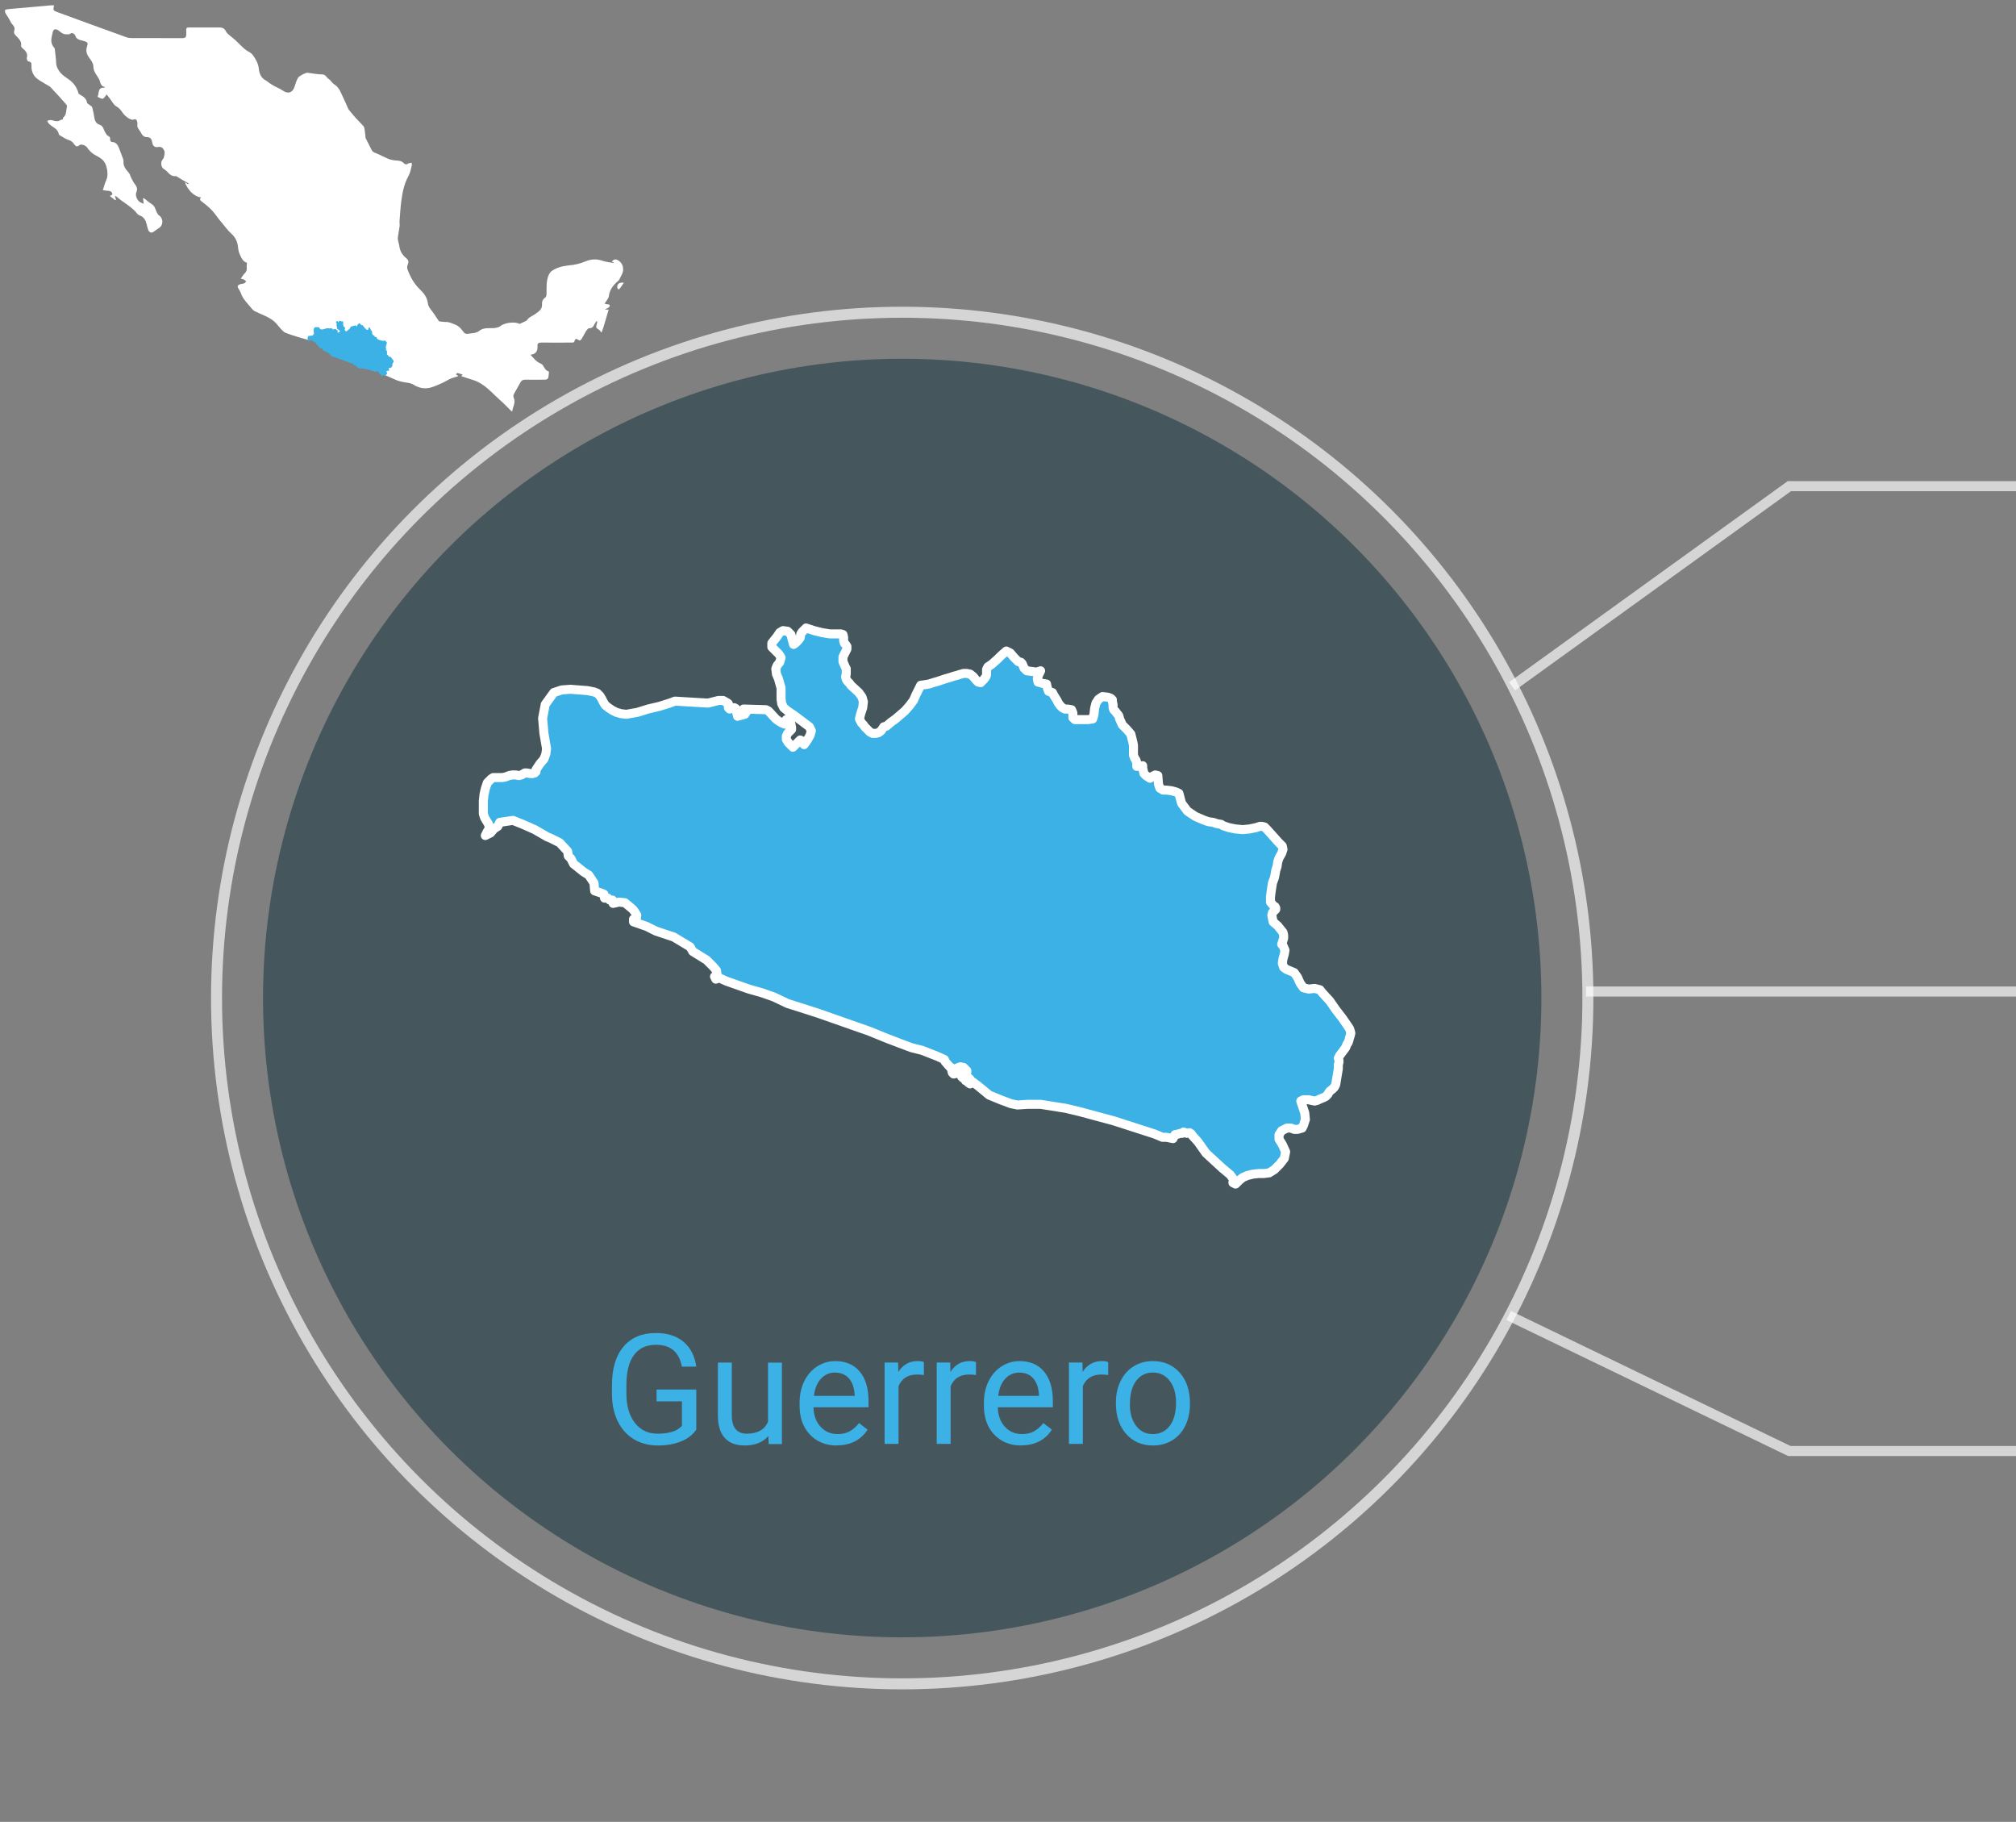 <?xml version="1.0" encoding="UTF-8"?><svg id="estados" xmlns="http://www.w3.org/2000/svg" viewBox="0 0 306.04 276.52"><rect x="0" y="0" width="306.04" height="276.52" fill="#808080" stroke="none"/><defs><style>.cls-1,.cls-2{fill:#3bb1e6;}.cls-3{fill:#fff;}.cls-4{stroke-width:1.53px;}.cls-4,.cls-2,.cls-5{stroke:#fff;}.cls-4,.cls-5{fill:none;opacity:.67;stroke-miterlimit:10;}.cls-6{fill:#0a2f3a;opacity:.5;}.cls-2{stroke-linecap:round;stroke-linejoin:round;stroke-width:1.37px;}.cls-5{stroke-width:1.67px;}</style></defs><g id="gro-icono"><circle class="cls-6" cx="136.96" cy="151.48" r="97.03"/><circle class="cls-5" cx="136.96" cy="151.48" r="104.09"/><polyline class="cls-4" points="229.53 104.17 271.63 73.79 306.09 73.79"/><polyline class="cls-4" points="229.02 199.66 271.63 220.23 306.09 220.23"/><polyline class="cls-4" points="240.77 150.49 271.63 150.49 306.09 150.49"/><g><path class="cls-1" d="M105.71,216.98c-.56,.81-1.35,1.41-2.36,1.81s-2.18,.6-3.52,.6-2.56-.32-3.61-.95-1.86-1.54-2.44-2.71c-.57-1.17-.87-2.53-.88-4.07v-1.45c0-2.5,.58-4.44,1.75-5.82s2.81-2.07,4.92-2.07c1.73,0,3.13,.44,4.19,1.33,1.06,.89,1.7,2.14,1.94,3.77h-2.19c-.41-2.21-1.72-3.31-3.93-3.31-1.47,0-2.58,.52-3.34,1.55-.76,1.03-1.14,2.53-1.15,4.48v1.36c0,1.87,.43,3.35,1.28,4.45,.85,1.1,2,1.65,3.46,1.65,.82,0,1.54-.09,2.16-.27,.62-.18,1.13-.49,1.53-.92v-3.72h-3.85v-1.79h6.03v6.09Z"/><path class="cls-1" d="M116.65,217.94c-.82,.97-2.03,1.45-3.62,1.45-1.32,0-2.32-.38-3.01-1.15-.69-.76-1.04-1.9-1.04-3.4v-8.03h2.11v7.98c0,1.87,.76,2.81,2.28,2.81,1.61,0,2.69-.6,3.22-1.8v-8.98h2.11v12.35h-2.01l-.05-1.22Z"/><path class="cls-1" d="M127.04,219.39c-1.67,0-3.04-.55-4.09-1.65-1.05-1.1-1.57-2.57-1.57-4.41v-.39c0-1.22,.23-2.32,.7-3.28,.47-.96,1.12-1.72,1.96-2.26s1.75-.82,2.73-.82c1.6,0,2.85,.53,3.74,1.59,.89,1.06,1.34,2.57,1.34,4.54v.88h-8.36c.03,1.22,.39,2.2,1.07,2.95,.68,.75,1.55,1.12,2.6,1.12,.75,0,1.38-.15,1.89-.46,.52-.3,.97-.71,1.36-1.21l1.29,1c-1.03,1.59-2.59,2.38-4.66,2.38Zm-.26-11.07c-.85,0-1.57,.31-2.15,.93s-.94,1.49-1.07,2.61h6.18v-.16c-.06-1.07-.35-1.9-.87-2.49-.52-.59-1.22-.88-2.1-.88Z"/><path class="cls-1" d="M140.26,208.7c-.32-.05-.67-.08-1.04-.08-1.38,0-2.32,.59-2.82,1.77v8.76h-2.11v-12.35h2.05l.03,1.43c.69-1.1,1.67-1.65,2.94-1.65,.41,0,.72,.05,.94,.16v1.96Z"/><path class="cls-1" d="M148.17,208.7c-.32-.05-.67-.08-1.04-.08-1.38,0-2.32,.59-2.82,1.77v8.76h-2.11v-12.35h2.05l.03,1.43c.69-1.1,1.67-1.65,2.94-1.65,.41,0,.72,.05,.94,.16v1.96Z"/><path class="cls-1" d="M155.02,219.39c-1.67,0-3.04-.55-4.09-1.65-1.05-1.1-1.57-2.57-1.57-4.41v-.39c0-1.22,.23-2.32,.7-3.28,.47-.96,1.12-1.72,1.96-2.26s1.75-.82,2.73-.82c1.6,0,2.85,.53,3.74,1.59,.89,1.06,1.34,2.57,1.34,4.54v.88h-8.36c.03,1.22,.39,2.2,1.07,2.95,.68,.75,1.55,1.12,2.6,1.12,.75,0,1.38-.15,1.89-.46,.52-.3,.97-.71,1.36-1.21l1.29,1c-1.03,1.59-2.59,2.38-4.66,2.38Zm-.26-11.07c-.85,0-1.57,.31-2.15,.93s-.94,1.49-1.07,2.61h6.18v-.16c-.06-1.07-.35-1.9-.87-2.49-.52-.59-1.22-.88-2.1-.88Z"/><path class="cls-1" d="M168.24,208.7c-.32-.05-.67-.08-1.04-.08-1.38,0-2.32,.59-2.82,1.77v8.76h-2.11v-12.35h2.05l.03,1.43c.69-1.1,1.67-1.65,2.94-1.65,.41,0,.72,.05,.94,.16v1.96Z"/><path class="cls-1" d="M169.4,212.87c0-1.21,.24-2.3,.71-3.26,.48-.97,1.14-1.71,1.99-2.24,.85-.52,1.82-.79,2.9-.79,1.68,0,3.04,.58,4.08,1.75,1.04,1.16,1.56,2.71,1.56,4.64v.15c0,1.2-.23,2.28-.69,3.24-.46,.95-1.12,1.7-1.97,2.23-.86,.53-1.84,.8-2.95,.8-1.67,0-3.03-.58-4.07-1.75-1.04-1.16-1.56-2.7-1.56-4.62v-.15Zm2.12,.25c0,1.37,.32,2.47,.95,3.3s1.49,1.24,2.55,1.24,1.92-.42,2.56-1.26c.63-.84,.95-2.02,.95-3.53,0-1.35-.32-2.45-.96-3.29-.64-.84-1.5-1.26-2.56-1.26s-1.88,.41-2.52,1.24c-.64,.83-.96,2.02-.96,3.56Z"/></g><path id="GRO" class="cls-2" d="M157.97,101.82l-.3,.6-.2,.6,.1,.5,.7,.2,.6,.1,.1,.5,.2,.6,.6,.2,.2,.4,.5,.8,.2,.4,.3,.4,.3,.3,.4,.2h.4l.6,.1,.2,.5v.7l.3,.3h2l.7-.1,.1-.3,.1-.4,.1-.9,.2-.8,.4-.6,.6-.4,.8,.1,.3,.1,.2,.1,.2,.2v.3l.1,.4v.5l.1,.3,.3,.3,.2,.3,.2,.2,.1,.2,.1,.4,.4,.9,.7,.7,.6,.7,.3,1.2,.1,.5v1.5l.2,.5,.2,.3,.1,.4v.5l.9-.1v.4l.1,.4,.1,.4,.3,.3,.6,.4,.4-.3,.4-.2,.4,.1,.1,1.3,.2,.6,.5,.3h.5l.8,.1,.7,.2,.4,.2,.4,1.5,.9,1.2,1.2,.8,1.4,.6,.6,.2,.7,.1,.6,.2,.6,.1,.3,.2,.3,.1,.3,.1,.3,.1,1,.2,1.1,.1,1-.1,1-.2,.6-.2h.3l.4,.1,.4,.4,1.7,1.9,.6,.6,.1,.5-.2,.6-.4,.7-.2,.6-.1,.7-.2,.6-.1,.6-.1,.5-.3,.8-.2,1.3-.1,.8v.8l.5,.6,.2,.1,.1,.2v.2l-.2,.2-.3,.3-.1,.4,.1,.5,.1,.5,.7,.6,.4,.5,.4,.5,.1,.4v.5l-.3,.9,.2,.2,.3,.7-.1,.6-.2,.7-.1,.7,.2,.6,.4,.3,1.2,.5,.5,.7,.4,.9,.5,.7,.8,.2,.9-.1,.4,.1,.4,.1,.4,.5,1.1,1.2,.9,1.3,1,1.3,.9,1.3,.2,.3,.1,.3,.1,.4-.1,.4-.1,.3-.1,.4-.1,.3-.2,.3-.2,.5-.3,.4-.3,.4-.3,.4-.2,.4,.1,.3v.3l-.1,.4v.6l-.2,1.2-.1,.6-.1,.6-.2,.4-.3,.3-.4,.3-.2,.3-.1,.2-.3,.3-.2,.1-.2,.1-.5,.2-.4,.2-.4,.1-.5-.1-.4-.1h-.8l-.4,.2,.3,.9,.3,.9,.1,1-.3,.9-.2,.4-.7,.2h-.5l-.5-.2h-.6l-.8,.4-.4,.6v.7l.5,.8,.5,1.1-.2,1-.7,.9-.8,.8-.8,.5-.8,.1h-.8l-.9,.1-.8,.2-.7,.3-.5,.4-.5,.5-.1,.1-.4-.2v-.1l.1-.1v-.3l-.5-.7-1.2-1-2.5-2.3-1.2-1.7-.9-1-.1-.2-.3-.2-.4,.1-.5-.2-.2,.2h-.3l-.3,.1-.5,.1-.1,.2-.2,.4-1-.2h-.6l-1.2-.5-6.2-2-5.2-1.4-2.1-.5-3.8-.6h-2l-1.5,.1-1-.2-.8-.3-.8-.3-1.7-.7-1.7-1.4-.8-.6h-.2l-.2,.3-.3-.2-.1-.2-.3-.1,.2-.1,.4,.2,.1-.3-.2-.2-.2-.1-.2,.2-.3-.1h-.2l-.2-.2,.2-.1v-.3l.2-.3,.2,.1,.2-.1v-.2l-.3-.3-.2-.2-.5-.1-.5,.2-.3,.3v.2l.3-.1,.2,.1-.3,.3-.4,.1-.2-.2-.2-.8-.2-.1-.7-.8-.1-.3-1.1-.5-2.3-.9-1.6-.4-1.6-.6-2.1-.8-2.7-1.1-7.7-2.7-2.8-.9-1.9-.6-2.1-1-1.7-.6-2.1-.6-1.7-.6-1.7-.6-1.1-.5-.5,.2-.2-.4,.4-.2-.1-.7-.5-.6-1-1-2.1-1.3-.4-.7-2.5-1.5-2.7-.9-1.4-.7-2-.7v-.4h.4l.1-.6-.3-.5-.3-.4-1.2-1-.9-.1-.9,.2-.1-.5h-.4l-.3-.3h-.5l-.1-.6-.5-.2-.9-.3-.1-1.2-.8-1.2-.8-.5-1.5-1.2-.4-.8-.4-.4-.1-.7-1.2-1.3-1.4-.7-.5-.2-1.9-1.1-1.8-.8-1.5-.6-2,.3-.3,.6-.6,.4-.5,.6-.6,.3-.2,.1,.3-.6,.2-.3,.1-.3-.1-.5-.6-1-.2-.6v-1.9l.1-1,.2-.9,.2-.6,.1-.3,.3-.3,.3-.3,.3-.2h1.4l.5-.1,.5-.2,.5-.1h.5l.5,.1,.4-.1,.5-.3h.3l.6,.1h.3l.3-.1,.2-.2v-.3l.2-.3,.4-.6,.6-.7,.3-.8,.1-.8-.4-2.3-.2-2.3,.4-2.1,1.3-1.8,1.2-.4,1.3-.1,2.6,.2,.5,.1,.5,.1,.5,.2,.4,.4,.3,.5,.2,.4,.3,.5,.5,.4,.6,.4,.6,.3,.7,.2,.8,.1,1.7-.3,1.6-.5,1.7-.4,1.6-.5,.8-.3,5,.3,1.6-.4h.7l.7,.4,.1,.1v.6l.2,.2v-.1l.3-.1h.4l.2,.1,.1,.4,.2,.8,1.1-.3,.2-.3-.4-.5,3.4,.1,.4,.2,1.1,1.2,.4,.3,.5,.3,.5,.2v-.1l.2-.5v-.1l.1,.1,.3,.1h.1l.1,.2,.1,.3,.1,.5v.3l-.3,.3-.3,.3-.2,.4v.5l.3,.5,.7,.7,1-1,.1-.1,.4,.2,.2,.5,.5-.7,.4-.7,.2-.7-.3-.6-.8-.6-.8-.6-.8-.6-.9-.6-.6-.5-.3-.6-.1-.7v-1.7l-.2-.7-.2-.7-.3-.7-.1-.8,.2-.5,.4-.5,.2-.7-.3-.5-.6-.6-.5-.5v-.6l.4-.5,.4-.5,.4-.6,.5-.3,.7,.1,.5,.5,.2,.8,.2,.7,.3-.2,.4-.4,.3-.4,.1-.6,.2-.3,.6-.6,1.2,.4,1.2,.3,1.2,.2h1.7l.3,.1,.1,.4v.5l.1,.4,.2,.2,.2,.3v.4l-.3,.6-.3,.6v.7l.3,.7,.2,.4v.8l-.1,.4,.1,.4,.2,.3,.3,.3,.2,.3,1.2,1.1,.5,.7,.2,.7-.1,.9-.3,.9-.2,.8,.3,.6,.3,.3,.2,.3,.5,.5,.3,.3,.4,.2h.5l.4-.1,.4-.3,.2-.3,.2-.3,.4-.1,.7-.6,.7-.5,.7-.6,.7-.6,.7-.8,.6-.8,.4-.9,.6-1.2,.1-.2,.7-.1,.6-.1,.6-.2,.7-.2,.6-.2,.6-.2,.7-.2,.6-.2,.4-.1,.3-.1,.7-.2h.5l.5,.1,.5,.4,.4,.5,.3,.3,.4,.1,.5-.5,.3-.4,.1-.3v-.8l.2-.4,.3-.2,.3-.2,.9-.8,.5-.5,.8-.7,.6,.3,.6,.7,.6,.6,.4,.1,.2,.2,.3,.7,.4,.4,.8,.1,.7,.1,.6-.2h0Z"/><g><g><path class="cls-3" d="M94.07,42.29c.23-.43,.53-.9,.53-1.36,0-.45-.13-.96-.61-1.31-.43-.31-.75-.37-1.12,.1,.1,.03,.19,.06,.29,.09,0,.04-.02,.08-.02,.11-.55-.11-1.12-.15-1.65-.33-.89-.32-1.78-.27-2.58,.07-.81,.34-1.62,.54-2.47,.61-.95,.09-1.84,.3-2.64,.83-.21,.14-.4,.39-.5,.63-.4,.91-.32,1.89-.33,2.86,0,.2-.06,.48-.2,.57-.39,.26-.52,.65-.49,1.05,.04,.7-.43,1.02-.89,1.36-.32,.24-.7,.41-1.03,.64-.18,.13-.31,.32-.46,.48h0s0,0,0,0c-.34,.16-.68,.31-1.01,.47,0,0,0,0-.01,0,0,0,0,0,0,0-.73-.39-2.31-.19-2.94,.35-.13,.11-.32,.16-.5,.21-.88,.25-1.86-.18-2.72,.52-.42,.34-1.14,.33-1.73,.43-.16,.03-.43-.04-.52-.16-.38-.47-.67-.95-1.32-1.22-.49-.2-.93-.43-1.48-.42-.38,0-.76-.07-1.03-.1-.28-.42-.52-.79-.76-1.15-.35-.52-.85-.94-.93-1.61-.1-.86-.61-1.52-1.19-2.07-.91-.88-1.49-1.93-1.91-3.09-.07-.18-.04-.44,.03-.63,.17-.4,.19-.71-.2-1.02-.6-.48-.98-1.11-1.07-1.9-.04-.32-.17-.63-.21-.96-.03-.23,.02-.47,.05-.7,.07-.45,.16-.9,.22-1.35,.03-.23-.04-.47-.02-.7,.08-1.06,.14-2.12,.28-3.16,.18-1.28,.42-2.54,1.07-3.7,.27-.47,.36-1.05,.51-1.59,.04-.13-.02-.29-.03-.43-.17,.03-.38,.02-.51,.11-.26,.19-.49,.14-.67-.05-.34-.38-.78-.38-1.24-.42-.38-.03-.77-.1-1.12-.25-.65-.26-1.25-.62-1.9-.86-.29-.11-.51-.22-.64-.51-.28-.59-.6-1.15-.88-1.73-.05-.1-.03-.24-.05-.36-.05-.42-.08-.85-.18-1.27-.04-.17-.21-.33-.34-.47-.3-.32-.61-.62-.9-.94-.31-.34-.6-.7-.89-1.05-.1-.12-.22-.23-.28-.36-.25-.53-.46-1.09-.72-1.61-.39-.78-.62-1.66-1.45-2.16-.31-.19-.5-.6-.81-.79-.34-.21-.45-.69-.98-.69-.73-.01-1.46-.16-2.2-.25-.1-.01-.21,0-.3,.04-.22,.09-.44,.18-.64,.3-.21,.13-.46,.27-.57,.48-.21,.38-.35,.8-.47,1.21-.28,.99-1.01,1.24-1.83,.66-.4-.28-.87-.45-1.3-.69-.27-.15-.52-.32-.78-.49-.15-.1-.28-.25-.44-.33-.75-.36-1.03-1.07-1.1-1.78-.08-.84-.48-1.5-.93-2.12-.27-.38-.82-.54-1.19-.86-.49-.42-.93-.91-1.41-1.35-.25-.23-.53-.43-.78-.65-.23-.21-.53-.4-.66-.67-.22-.47-.54-.64-1.03-.63-1.34,0-2.68,0-4.02,0-1.15,0-1-.11-.99,1,0,.47-.14,.62-.61,.62-2.54-.02-5.08,0-7.63-.01-.28,0-.57-.03-.83-.12-3.48-1.25-6.95-2.52-10.42-3.79-.74-.27-.74-.28-.59-1.06-.18,0-.34-.01-.5,0-2.16,.19-4.31,.38-6.47,.58-.52,.05-.59,.19-.36,.68,.08,.17,.21,.31,.3,.46,.1,.17,.2,.34,.3,.51,.11,.19,.19,.42,.34,.58,.28,.31,.51,.6,.35,1.06-.1,.31,.06,.54,.29,.77,.4,.42,.87,.82,.75,1.52-.02,.09,.1,.24,.19,.32,.45,.4,.89,.78,.68,1.5-.04,.15,.13,.53,.22,.53,.46,.03,.51,.33,.49,.65-.04,.63,.18,1.23,.52,1.65,.42,.5,1.09,.79,1.65,1.16,.24,.16,.54,.26,.73,.46,.82,.86,1.61,1.74,2.39,2.63,.08,.09,.11,.27,.08,.39-.14,.53-.03,1.15-.53,1.56-.07,.05-.06,.2-.08,.3-.1,.02-.22,.02-.3,.07-.35,.26-.72,.24-1.11,.12-.16-.05-.33-.1-.5-.09-.16,0-.31,.09-.47,.13,.1,.16,.18,.35,.31,.47,.51,.5,1.33,.7,1.46,1.56,0,.06,.1,.12,.16,.16,.45,.25,.88,.58,1.36,.72,.37,.11,.57,.3,.78,.59,.19,.27,.41,.55,.82,.19,.28-.25,1,.05,1.2,.38,.11,.19,.28,.35,.43,.52,.59,.7,1.61,.82,2.16,1.64,.41,.62,.65,1.97,.33,2.66-.23,.49-.36,1.02-.56,1.61,.27,.04,.49,.1,.71,.1,.4,.01,.7,.12,.75,.57-.12,.07-.23,.14-.39,.23,.3,.24,.56,.44,.81,.64,.04-.03,.08-.06,.12-.09-.05-.17-.11-.35-.18-.58,.12,.06,.21,.08,.27,.13,1.03,.91,2.32,1.51,3.18,2.64,.08,.1,.23,.17,.36,.22,.63,.23,.88,.75,1.03,1.35,.07,.27,.12,.55,.22,.81,.2,.49,.53,.55,.94,.23,.25-.19,.51-.36,.76-.53,.63-.43,.6-1.45-.03-1.86-.16-.1-.27-.31-.36-.49-.16-.31-.23-.67-.43-.94-.18-.24-.48-.38-.73-.57-.27-.21-.53-.43-.8-.64-.04,.02-.08,.05-.12,.07,.03,.26,.06,.53,.09,.79,0,0,0,0,0,.01,0,0,0,0,0,0-.15-.07-.3-.15-.45-.21-.51-.22-.88-1.05-.66-1.56,.2-.46,.1-.82-.21-1.2-.23-.28-.39-.62-.56-.95-.14-.27-.19-.6-.39-.82-.44-.5-.85-.97-.79-1.69,.01-.13-.02-.28-.07-.41-.19-.52-.39-1.04-.59-1.57-.2-.53-.47-.98-1.14-.99-.09,0-.25-.24-.24-.35,.06-.34-.09-.48-.37-.6-.12-.05-.18-.23-.27-.35-.35-.42-.31-1.11-.95-1.31-.53-.17-.72-.58-.8-1.09-.08-.52-.18-1.04-.32-1.55-.04-.14-.24-.22-.37-.34-.15-.13-.4-.24-.42-.39-.12-.74-.73-.98-1.26-1.32-.19-.67-.47-1.24-1-1.77-.62-.6-1.46-.93-1.95-1.67-.27-.4-.47-.77-.48-1.27-.02-.69-.13-1.38-.2-2.07,0-.09-.05-.19-.11-.25-.68-.73-.37-1.56-.2-2.34,.11-.49,.47-.54,.88-.24,.25,.18,.49,.41,.77,.51,.25,.09,.55,.08,.83,.06,.15-.01,.31-.22,.43-.19,.18,.04,.44,.18,.48,.32,.18,.68,.72,.73,1.28,.88,.68,.18,.71,.33,.52,.89-.23,.68,.01,1.23,.42,1.77,.26,.35,.55,.79,.55,1.19,0,.85,.58,1.37,.91,2.03,.1,.2,.12,.43,.21,.63,.06,.13,.16,.26,.27,.35,.08,.07,.2,.08,.3,.12,.03,.04,.05,.09,.08,.13-1.18-.13-.84,.8-1.13,1.38,.29,.11,.57,.33,.79,.28,.22-.06,.37-.38,.6-.65,.18,.24,.36,.49,.56,.74,.29,.38,.52,.87,.91,1.08,.48,.26,.72,.64,1.01,1.04,.2,.28,.48,.51,.77,.72,.19,.14,.43,.19,.65,.28,.18-.07,.42-.14,.55-.05,.13,.08,.18,.33,.21,.51,.03,.21-.06,.46,.02,.64,.13,.32,.39,.58,.54,.89,.18,.37,.47,.63,.86,.63,.63-.01,.75,.35,.84,.85,.09,.51,.39,.74,.91,.65,.51-.1,.76,.23,.9,.55,.12,.26,.03,.64-.03,.95-.04,.2-.21,.38-.32,.57-.2,.35-.09,.98,.21,1.21,.2,.16,.43,.28,.6,.47,.35,.4,.72,.74,1.31,.67,.07,0,.14,.05,.21,.09,.25,.15,.5,.32,.75,.47,.33,.19,.66,.37,.99,.56-.02,.04-.05,.08-.07,.12-.16-.1-.31-.19-.51-.31,.35,1.03,1.37,2.23,2.46,2.29-.36,.38-.03,.53,.2,.71,.21,.17,.42,.32,.62,.49,.33,.3,.68,.59,.97,.93,.34,.39,.64,.83,.96,1.25,.09,.12,.2,.24,.3,.35,.5,.59,.94,1.24,1.51,1.75,.69,.61,.99,1.32,1.06,2.2,.03,.33,.12,.67,.25,.97,.25,.55,.49,1.13,1.1,1.28-.02,.28-.07,.48-.04,.68,.05,.39-.05,.68-.34,.96-.21,.2-.35,.47-.57,.77,.24,.06,.37,.07,.47,.13,.13,.07,.24,.18,.36,.28-.1,.1-.18,.24-.3,.3-.17,.07-.36,.07-.55,.12-.48,.12-.56,.37-.27,.77,.09,.12,.15,.27,.22,.4,.15,.32,.25,.67,.45,.95,.31,.46,.68,.88,1.04,1.3,.21,.24,.41,.53,.67,.67,.95,.49,2,.8,2.86,1.47,.46,.36,.8,.88,1.21,1.31,.18,.19,.38,.41,.62,.51,.56,.23,1.14,.41,1.72,.59,.58,.18,1.17,.34,1.75,.5,.08,.02,.2,.03,.27,0,.48-.28,.78,.02,1.09,.32,.25,.24,.5,.5,.78,.71,.48,.36,.97,.7,1.46,1.04,.14,.1,.29,.18,.45,.24,.57,.21,1.15,.39,1.72,.62,.56,.23,1.09,.52,1.64,.76,.33,.15,.67,.28,1.02,.38,.98,.28,2.08,.21,2.84,1.08,.1,.12,.3,.15,.46,.22,.56,.25,1.12,.51,1.69,.75,.25,.1,.52,.16,.78,.23,.6,.16,1.25,.1,1.83,.47,.77,.49,1.66,.65,2.55,.41,.62-.17,1.22-.46,1.82-.72,.37-.17,.72-.4,1.08-.58,.23-.11,.49-.18,.74-.26,.16-.05,.32-.1,.57-.18-.19-.13-.28-.2-.4-.28,.13-.1,.24-.18,.27-.2,.32,.1,.56,.18,.78,.25-.05,.05-.14,.15-.22,.24,.65,.21,1.27,.42,1.9,.62,1.64,.53,2.69,1.86,3.91,2.94,.65,.57,1.24,1.2,1.86,1.8,.03-.02,.08-.03,.08-.05,.08-.69,.57-1.32,.2-2.07-.07-.14-.03-.4,.06-.56,.3-.57,.65-1.1,.94-1.67,.18-.35,.41-.49,.81-.48,1,.02,2,.02,2.99,0,.16,0,.41-.11,.44-.23,.09-.31,.09-.65,.13-.97,0-.01-.05-.04-.07-.05-.42-.14-.6-.48-.8-.84-.08-.15-.25-.3-.41-.36-.66-.28-1.07-.81-1.53-1.34q1.06-.08,1.07-1.14s0-.06,0-.09c-.07-.48,.15-.61,.61-.61,1.5,.02,2.99,.01,4.49,0,.22,0,.47,.06,.54-.29,.06-.31,.29-.31,.49-.15,.25,.19,.44,.12,.57-.12,.23-.39,.45-.79,.67-1.19-.12,.15-.25,.29-.36,.44,.11-.15,.24-.29,.36-.44,0,0,0,0,0,0,0,0,.01-.01,.01-.02h0s0,0,0,0c.14-.14,.3-.41,.43-.4,.47,.02,.66-.25,.83-.6,.08-.17,.2-.32,.31-.48,.04,.02,.08,.03,.12,.05-.03,.17-.04,.35-.1,.51-.11,.27-.1,.47,.18,.62,.12,.07,.23,.17,.33,.26,.02,.02,.04,.04,.06,.06h0c.13,.4,.24,.1,.28-.03,.16-.43,.29-.88,.42-1.32,.19-.62,.36-1.24,.56-1.91h-.59c.35-.24,.82-.23,.74-.74-.28-.05-.57-.1-.78-.14,.25-.43,.61-.78,.66-1.17,.1-.83,.51-1.45,1.08-2,.2-.2,.45-.37,.58-.61Z"/><path class="cls-3" d="M93.71,43.65c0,.08,.05,.2,.12,.23,.06,.03,.2,0,.24-.06,.21-.27,.4-.56,.64-.91-.7-.1-1.06,.21-1,.74Z"/></g><path id="MEX2729" class="cls-1" d="M55.13,49.32l-.03,.06-.02,.06v.05s.08,.02,.08,.02h.06s0,.06,0,.06l.02,.06,.06,.02,.02,.04,.05,.08,.02,.04,.03,.04,.03,.03,.04,.02h.1s.02,.06,.02,.06v.07l.03,.03h.26s0-.04,0-.04v-.04s.02-.09,.02-.09l.02-.08,.04-.06,.06-.04h.08s.03,.02,.03,.02h.02s.02,.03,.02,.03v.07s0,.05,0,.05v.03s.04,.03,.04,.03l.02,.03,.02,.02v.02s.02,.04,.02,.04l.04,.09,.07,.07,.06,.07,.03,.12v.05s0,.05,0,.05v.1l.02,.05,.02,.03v.04s0,.05,0,.05h.09s0,.03,0,.03v.04s.02,.04,.02,.04l.03,.03,.06,.04,.04-.03,.04-.02h.04s0,.14,0,.14l.02,.06,.05,.03h.13s.07,.03,.07,.03l.04,.02,.04,.15,.09,.12,.12,.08,.14,.06,.06,.02h.07s.06,.03,.06,.03h.06s.03,.03,.03,.03h.03s.03,.02,.03,.02h.03s.1,.03,.1,.03h.11s.1,0,.1,0l.1-.02,.06-.02h.07s.04,.05,.04,.05l.17,.19,.06,.06v.05s0,.06,0,.06l-.04,.07-.02,.06v.07s-.03,.06-.03,.06v.06s-.02,.05-.02,.05l-.03,.08-.02,.13v.08s0,.08,0,.08l.05,.06h.02s0,.03,0,.03v.02l-.02,.02-.03,.03v.04s0,.05,0,.05v.05s.08,.06,.08,.06l.04,.05,.04,.05v.04s0,.05,0,.05l-.03,.09,.02,.02,.03,.07v.06s-.03,.07-.03,.07v.07s0,.06,0,.06l.04,.03,.12,.05,.05,.07,.04,.09,.05,.07,.08,.02h.09s.04,0,.04,0h.04s.04,.06,.04,.06l.11,.12,.09,.13,.1,.13,.09,.13,.02,.03v.03s.02,.04,.02,.04v.04s-.02,.03-.02,.03v.04s-.02,.03-.02,.03l-.02,.03-.02,.05-.03,.04-.03,.04-.03,.04-.02,.04v.03s0,.03,0,.03v.04s0,.06,0,.06l-.02,.12v.06s-.02,.06-.02,.06l-.02,.04-.03,.03-.04,.03-.02,.03v.02s-.04,.03-.04,.03h-.02s-.02,.02-.02,.02l-.05,.02-.04,.02h-.04s-.05,0-.05,0h-.04s-.04,0-.04,0h-.04l-.04,.02,.03,.09,.03,.09v.1s-.02,.09-.02,.09l-.02,.04-.07,.02h-.05l-.05-.02h-.06l-.08,.04-.04,.06v.07l.05,.08,.05,.11-.02,.1-.07,.09-.08,.08-.08,.05h-.08s-.08,0-.08,0h-.09s-.08,.03-.08,.03l-.07,.03-.05,.04-.05,.05h0s-.04,0-.04,0h0s0-.02,0-.02v-.03l-.05-.07-.12-.1-.24-.23-.12-.17-.09-.1v-.02s-.04-.02-.04-.02h-.04s-.05,0-.05,0l-.02,.02h-.06s-.05,.02-.05,.02v.02s-.03,.04-.03,.04l-.1-.02h-.06l-.12-.05-.61-.2-.51-.14-.21-.05-.37-.06h-.34s-.1,0-.1,0l-.08-.03-.08-.03-.17-.07-.17-.14-.08-.06h-.02l-.02,.03-.03-.02v-.02s-.04,0-.04,0h.02s.04,0,.04,0v-.03s0-.02,0-.02h-.02s-.02,0-.02,0h-.03s-.02,0-.02,0l-.02-.02h.02v-.04l.02-.03h.02s.02,0,.02,0v-.02l-.03-.03-.02-.02h-.05s-.05,0-.05,0l-.03,.03v.02h.03s.02,0,.02,0l-.03,.03h-.04s-.02,0-.02,0l-.02-.08h-.02s-.07-.09-.07-.09v-.03s-.12-.05-.12-.05l-.23-.09-.16-.04-.16-.06-.21-.08-.26-.11-.75-.26-.27-.09-.19-.06-.21-.1-.17-.06-.21-.06-.17-.06-.17-.06-.11-.05-.05,.02-.02-.04,.04-.02v-.07s-.06-.06-.06-.06l-.1-.1-.21-.13-.04-.07-.24-.15-.26-.09-.14-.07-.2-.07v-.04h.04v-.06s-.02-.05-.02-.05l-.03-.04-.12-.1h-.09s-.09,0-.09,0v-.05h-.05l-.03-.03h-.05v-.06s-.06-.02-.06-.02l-.09-.03v-.12s-.09-.12-.09-.12l-.08-.05-.15-.12-.04-.08-.04-.04v-.07s-.13-.13-.13-.13l-.14-.07-.05-.02-.19-.11-.18-.08-.15-.06-.2,.03-.03,.06-.06,.04-.05,.06-.06,.03h-.02s.03-.05,.03-.05l.02-.03v-.03s0-.05,0-.05l-.06-.1-.02-.06v-.28s.03-.09,.03-.09l.02-.06v-.03s.04-.03,.04-.03l.03-.03,.03-.02h.19s.05-.03,.05-.03h.05s.05,0,.05,0h.05s.04,0,.04,0l.05-.03h.09s.03,0,.03,0h.03s.02-.03,.02-.03v-.03l.02-.03,.04-.06,.06-.07,.03-.08v-.08s-.03-.23-.03-.23l-.02-.23,.04-.21,.13-.18,.12-.04h.13s.25,0,.25,0h.05s.05,.02,.05,.02l.05,.02,.04,.04,.03,.05,.02,.04,.03,.05,.05,.04,.06,.04,.06,.03,.07,.02h.08s.17-.02,.17-.02l.16-.05,.17-.04,.16-.05,.08-.03,.49,.03,.16-.04h.07l.07,.04h0v.07l.02,.02h0s.03-.02,.03-.02h.06s0,.05,0,.05l.02,.08,.11-.03,.02-.03-.04-.05h.33s.04,.03,.04,.03l.11,.12,.04,.03,.05,.03,.05,.02h0s.02-.06,.02-.06h0s0,0,0,0h.03s0,0,0,0v.02s.02,.03,.02,.03v.05s0,.03,0,.03l-.03,.03-.03,.03-.02,.04v.05l.03,.05,.07,.07,.1-.1h0s.04,0,.04,0l.02,.05,.05-.07,.04-.07,.02-.07-.03-.06-.08-.06-.08-.06-.08-.06-.09-.06-.06-.05-.03-.06v-.07s0-.09,0-.09v-.08l-.02-.07-.02-.07-.03-.07v-.08s0-.05,0-.05l.04-.05,.02-.07-.03-.05-.06-.06-.05-.05v-.06l.04-.05,.04-.05,.04-.06,.05-.03h.07s.05,.06,.05,.06l.02,.08,.02,.07,.03-.02,.04-.04,.03-.04v-.06s.03-.03,.03-.03l.06-.06,.12,.04,.12,.03,.12,.02h.2s0,.05,0,.05v.09s.03,.02,.03,.02l.02,.03v.04l-.03,.06-.03,.06v.07l.03,.07,.02,.04v.12s0,.04,0,.04l.02,.03,.03,.03,.02,.03,.12,.11,.05,.07,.02,.07v.09s-.04,.09-.04,.09l-.02,.08,.03,.06,.03,.03,.02,.03,.05,.05,.03,.03,.04,.02h.09s.04-.04,.04-.04l.02-.03,.02-.03h.04s.07-.07,.07-.07l.07-.05,.07-.06,.07-.06,.07-.08,.06-.08,.04-.09,.06-.12v-.02s.08,0,.08,0h.06s.06-.03,.06-.03l.07-.02,.06-.02,.06-.02,.07-.02,.06-.02h.04s.03-.02,.03-.02l.07-.02h.1s.05,.05,.05,.05l.04,.05,.03,.03h.04s.05-.04,.05-.04l.03-.04v-.03s0-.04,0-.04v-.04l.02-.04,.03-.02,.03-.02,.09-.08,.05-.05,.08-.07,.06,.03,.06,.07,.06,.06h.04s.02,.03,.02,.03l.03,.07,.04,.04h.08s.07,.02,.07,.02l.06-.02h0Z"/></g></g></svg>